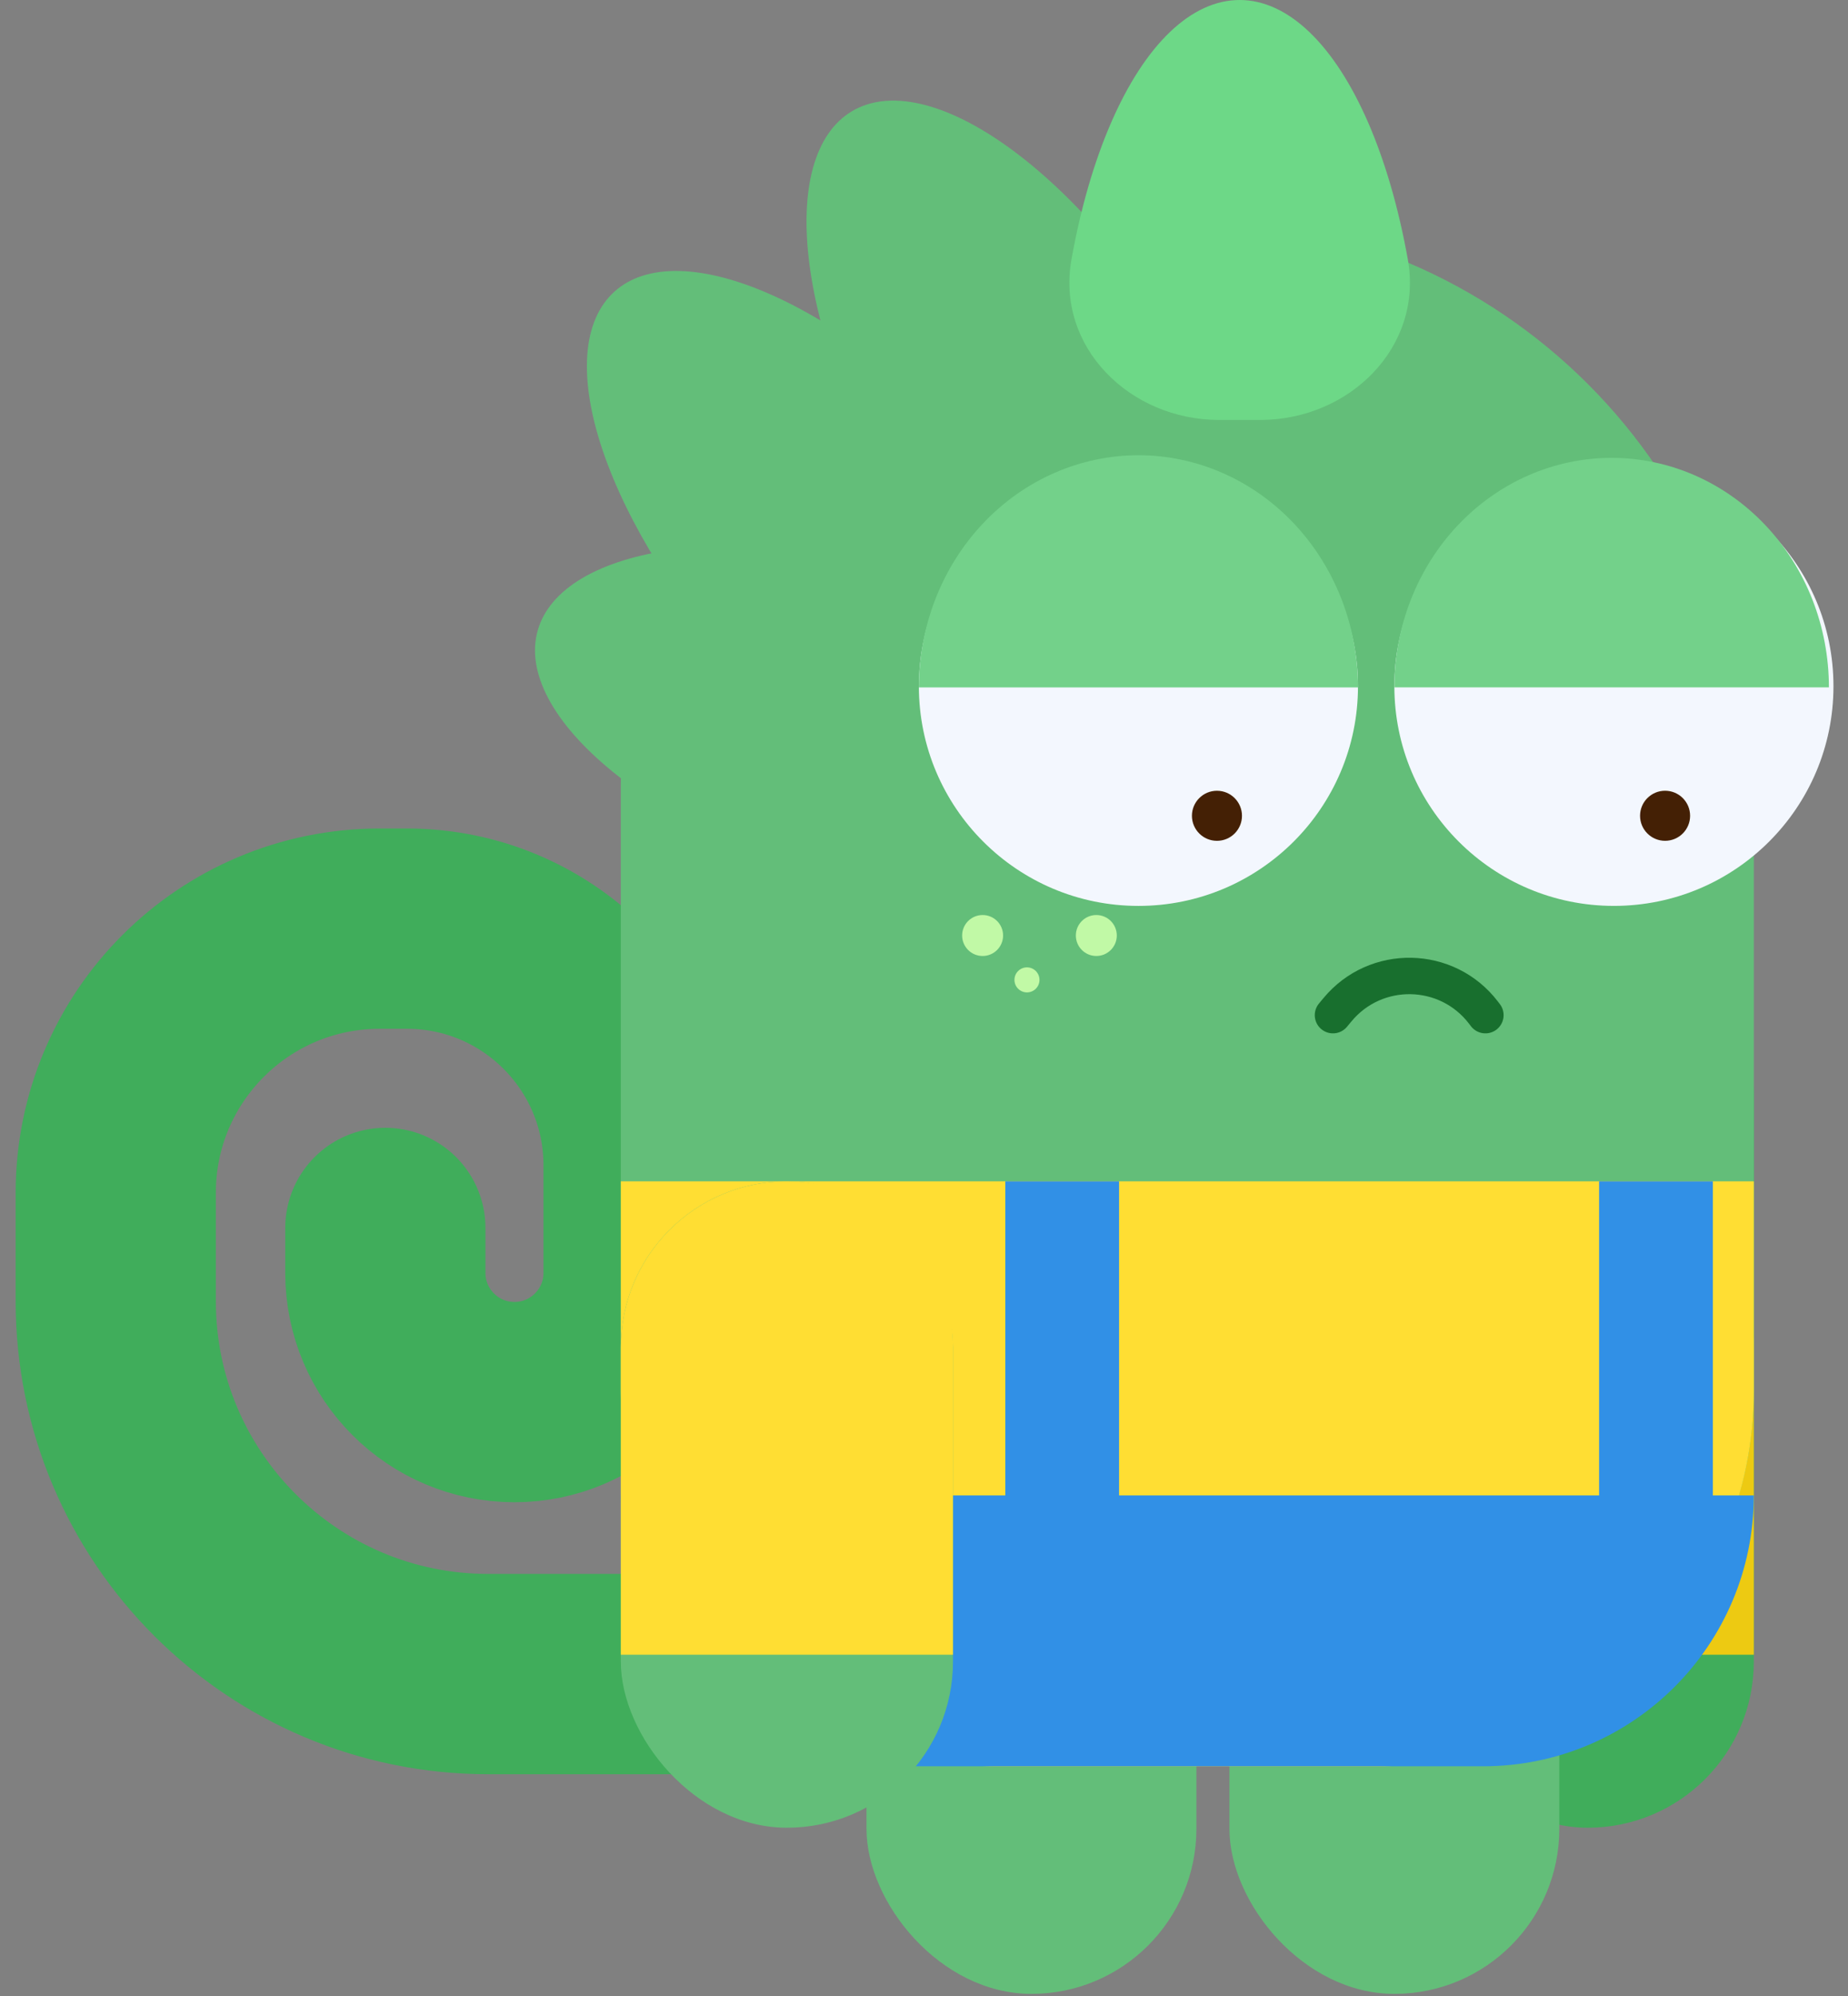 <svg width="113" height="122" viewBox="0 0 113 122" fill="none" xmlns="http://www.w3.org/2000/svg">
<rect x="0" y="0" width="113" height="122" fill="#808080" stroke="none"/>
<rect x="86.93" y="56.759" width="20.311" height="54.951" rx="10.155" fill="#40AD5B"/>
<path d="M86.93 82.356C86.93 76.747 91.476 72.2 97.085 72.2C102.694 72.2 107.241 76.747 107.241 82.356V101.136H86.93V82.356Z" fill="#EDCA12"/>
<path d="M64.898 25.948C69.087 23.43 70.515 17.912 67.296 14.234C65.428 12.099 63.491 10.304 61.597 8.95C59.702 7.596 57.886 6.71 56.253 6.343C54.62 5.975 53.201 6.133 52.078 6.808C50.955 7.483 50.15 8.662 49.708 10.277C49.267 11.891 49.197 13.91 49.504 16.219C49.81 18.527 50.487 21.08 51.496 23.731C53.233 28.299 58.777 29.628 62.966 27.11L63.932 26.529L64.898 25.948Z" fill="#63BE79"/>
<path d="M53.854 34.119C57.474 30.836 57.803 25.145 53.932 22.162C51.685 20.43 49.437 19.045 47.316 18.084C45.194 17.124 43.241 16.607 41.568 16.564C39.894 16.52 38.533 16.951 37.563 17.831C36.592 18.711 36.031 20.023 35.911 21.693C35.791 23.362 36.115 25.357 36.863 27.562C37.612 29.767 38.772 32.14 40.275 34.544C42.867 38.688 48.562 38.916 52.183 35.633L53.018 34.876L53.854 34.119Z" fill="#63BE79"/>
<path d="M55.331 43.695C56.657 38.991 53.915 33.993 49.05 33.52C46.228 33.245 43.587 33.264 41.279 33.576C38.971 33.888 37.042 34.487 35.6 35.338C34.159 36.19 33.234 37.277 32.879 38.538C32.523 39.799 32.744 41.209 33.529 42.688C34.313 44.167 35.646 45.685 37.451 47.157C39.256 48.628 41.498 50.023 44.049 51.263C48.445 53.4 53.393 50.57 54.719 45.866L55.025 44.781L55.331 43.695Z" fill="#63BE79"/>
<path d="M54.378 102.319H29.858C17.277 102.319 7.078 92.12 7.078 79.539V72.896C7.078 63.984 14.303 56.759 23.216 56.759H24.885C32.876 56.759 39.353 63.236 39.353 71.227V77.8C39.353 82.16 35.818 85.695 31.458 85.695V85.695C27.098 85.695 23.563 82.16 23.563 77.8V75.052" stroke="#40AD5B" stroke-width="12.242" stroke-linecap="round"/>
<path d="M37.961 47.967C37.961 28.836 53.47 13.327 72.601 13.327C91.732 13.327 107.241 28.836 107.241 47.967V84.972C107.241 97.649 96.964 107.926 84.287 107.926H60.915C48.238 107.926 37.961 97.649 37.961 84.972V47.967Z" fill="#63BE79"/>
<rect x="75.176" y="80.269" width="20.172" height="41.596" rx="10.086" fill="#63BE79"/>
<rect x="52.984" y="80.269" width="20.172" height="41.596" rx="10.086" fill="#63BE79"/>
<path d="M37.961 72.201H107.241V85C107.241 97.677 96.964 107.954 84.287 107.954H60.915C48.238 107.954 37.961 97.677 37.961 85V72.201Z" fill="#FFDE33"/>
<path d="M37.961 91.399H107.241C107.241 100.542 99.829 107.954 90.686 107.954H54.516C45.373 107.954 37.961 100.542 37.961 91.399Z" fill="#3190E6"/>
<path d="M61.473 72.201H68.428V98.772H61.473V72.201Z" fill="#3190E6"/>
<path d="M97.781 72.201H104.737V98.772H97.781V72.201Z" fill="#3190E6"/>
<rect x="37.961" y="72.201" width="20.311" height="39.509" rx="10.155" fill="#63BE79"/>
<path d="M37.961 82.357C37.961 76.748 42.508 72.201 48.116 72.201C53.725 72.201 58.272 76.748 58.272 82.357V101.137H37.961V82.357Z" fill="#FFDE33"/>
<path d="M77.059 25.667C82.511 25.667 87.047 21.211 86.083 15.845C85.524 12.731 84.704 9.901 83.671 7.518C82.637 5.134 81.41 3.244 80.06 1.954C78.71 0.664 77.263 -1.47335e-07 75.801 0C74.34 1.47335e-07 72.892 0.664 71.542 1.954C70.192 3.244 68.965 5.134 67.932 7.518C66.898 9.901 66.078 12.731 65.519 15.845C64.555 21.211 69.091 25.667 74.543 25.667H75.801H77.059Z" fill="#6DD887"/>
<circle cx="69.612" cy="41.944" r="13.425" fill="#F3F7FE"/>
<circle cx="74.413" cy="49.861" r="1.53" fill="#442005"/>
<path d="M83.037 42.014C83.037 40.151 82.69 38.306 82.015 36.584C81.34 34.862 80.352 33.298 79.105 31.98C77.858 30.663 76.378 29.618 74.75 28.905C73.121 28.192 71.375 27.824 69.612 27.824C67.849 27.824 66.103 28.192 64.475 28.905C62.846 29.618 61.366 30.663 60.12 31.98C58.873 33.298 57.884 34.862 57.209 36.584C56.535 38.306 56.188 40.151 56.188 42.014L69.612 42.014H83.037Z" fill="#73D18A"/>
<circle cx="60.084" cy="57.178" r="1.252" fill="#C1F9A6"/>
<circle cx="62.796" cy="59.89" r="0.765" fill="#C1F9A6"/>
<circle cx="67.037" cy="57.178" r="1.252" fill="#C1F9A6"/>
<circle cx="98.686" cy="41.943" r="13.425" fill="#F3F7FE"/>
<circle cx="101.815" cy="49.86" r="1.53" fill="#442005"/>
<path d="M111.833 42.012C111.833 40.17 111.489 38.346 110.822 36.644C110.154 34.942 109.175 33.395 107.942 32.093C106.708 30.79 105.243 29.757 103.631 29.052C102.02 28.347 100.292 27.984 98.547 27.984C96.803 27.984 95.075 28.347 93.463 29.052C91.851 29.757 90.387 30.79 89.153 32.093C87.919 33.395 86.941 34.942 86.273 36.644C85.605 38.346 85.262 40.17 85.262 42.012L98.547 42.012H111.833Z" fill="#73D18A"/>
<path d="M90.828 62.046L90.709 61.89V61.89C88.481 58.978 84.124 58.892 81.783 61.714L81.507 62.046" stroke="#186F2E" stroke-width="2.226" stroke-linecap="round"/>
</svg>
